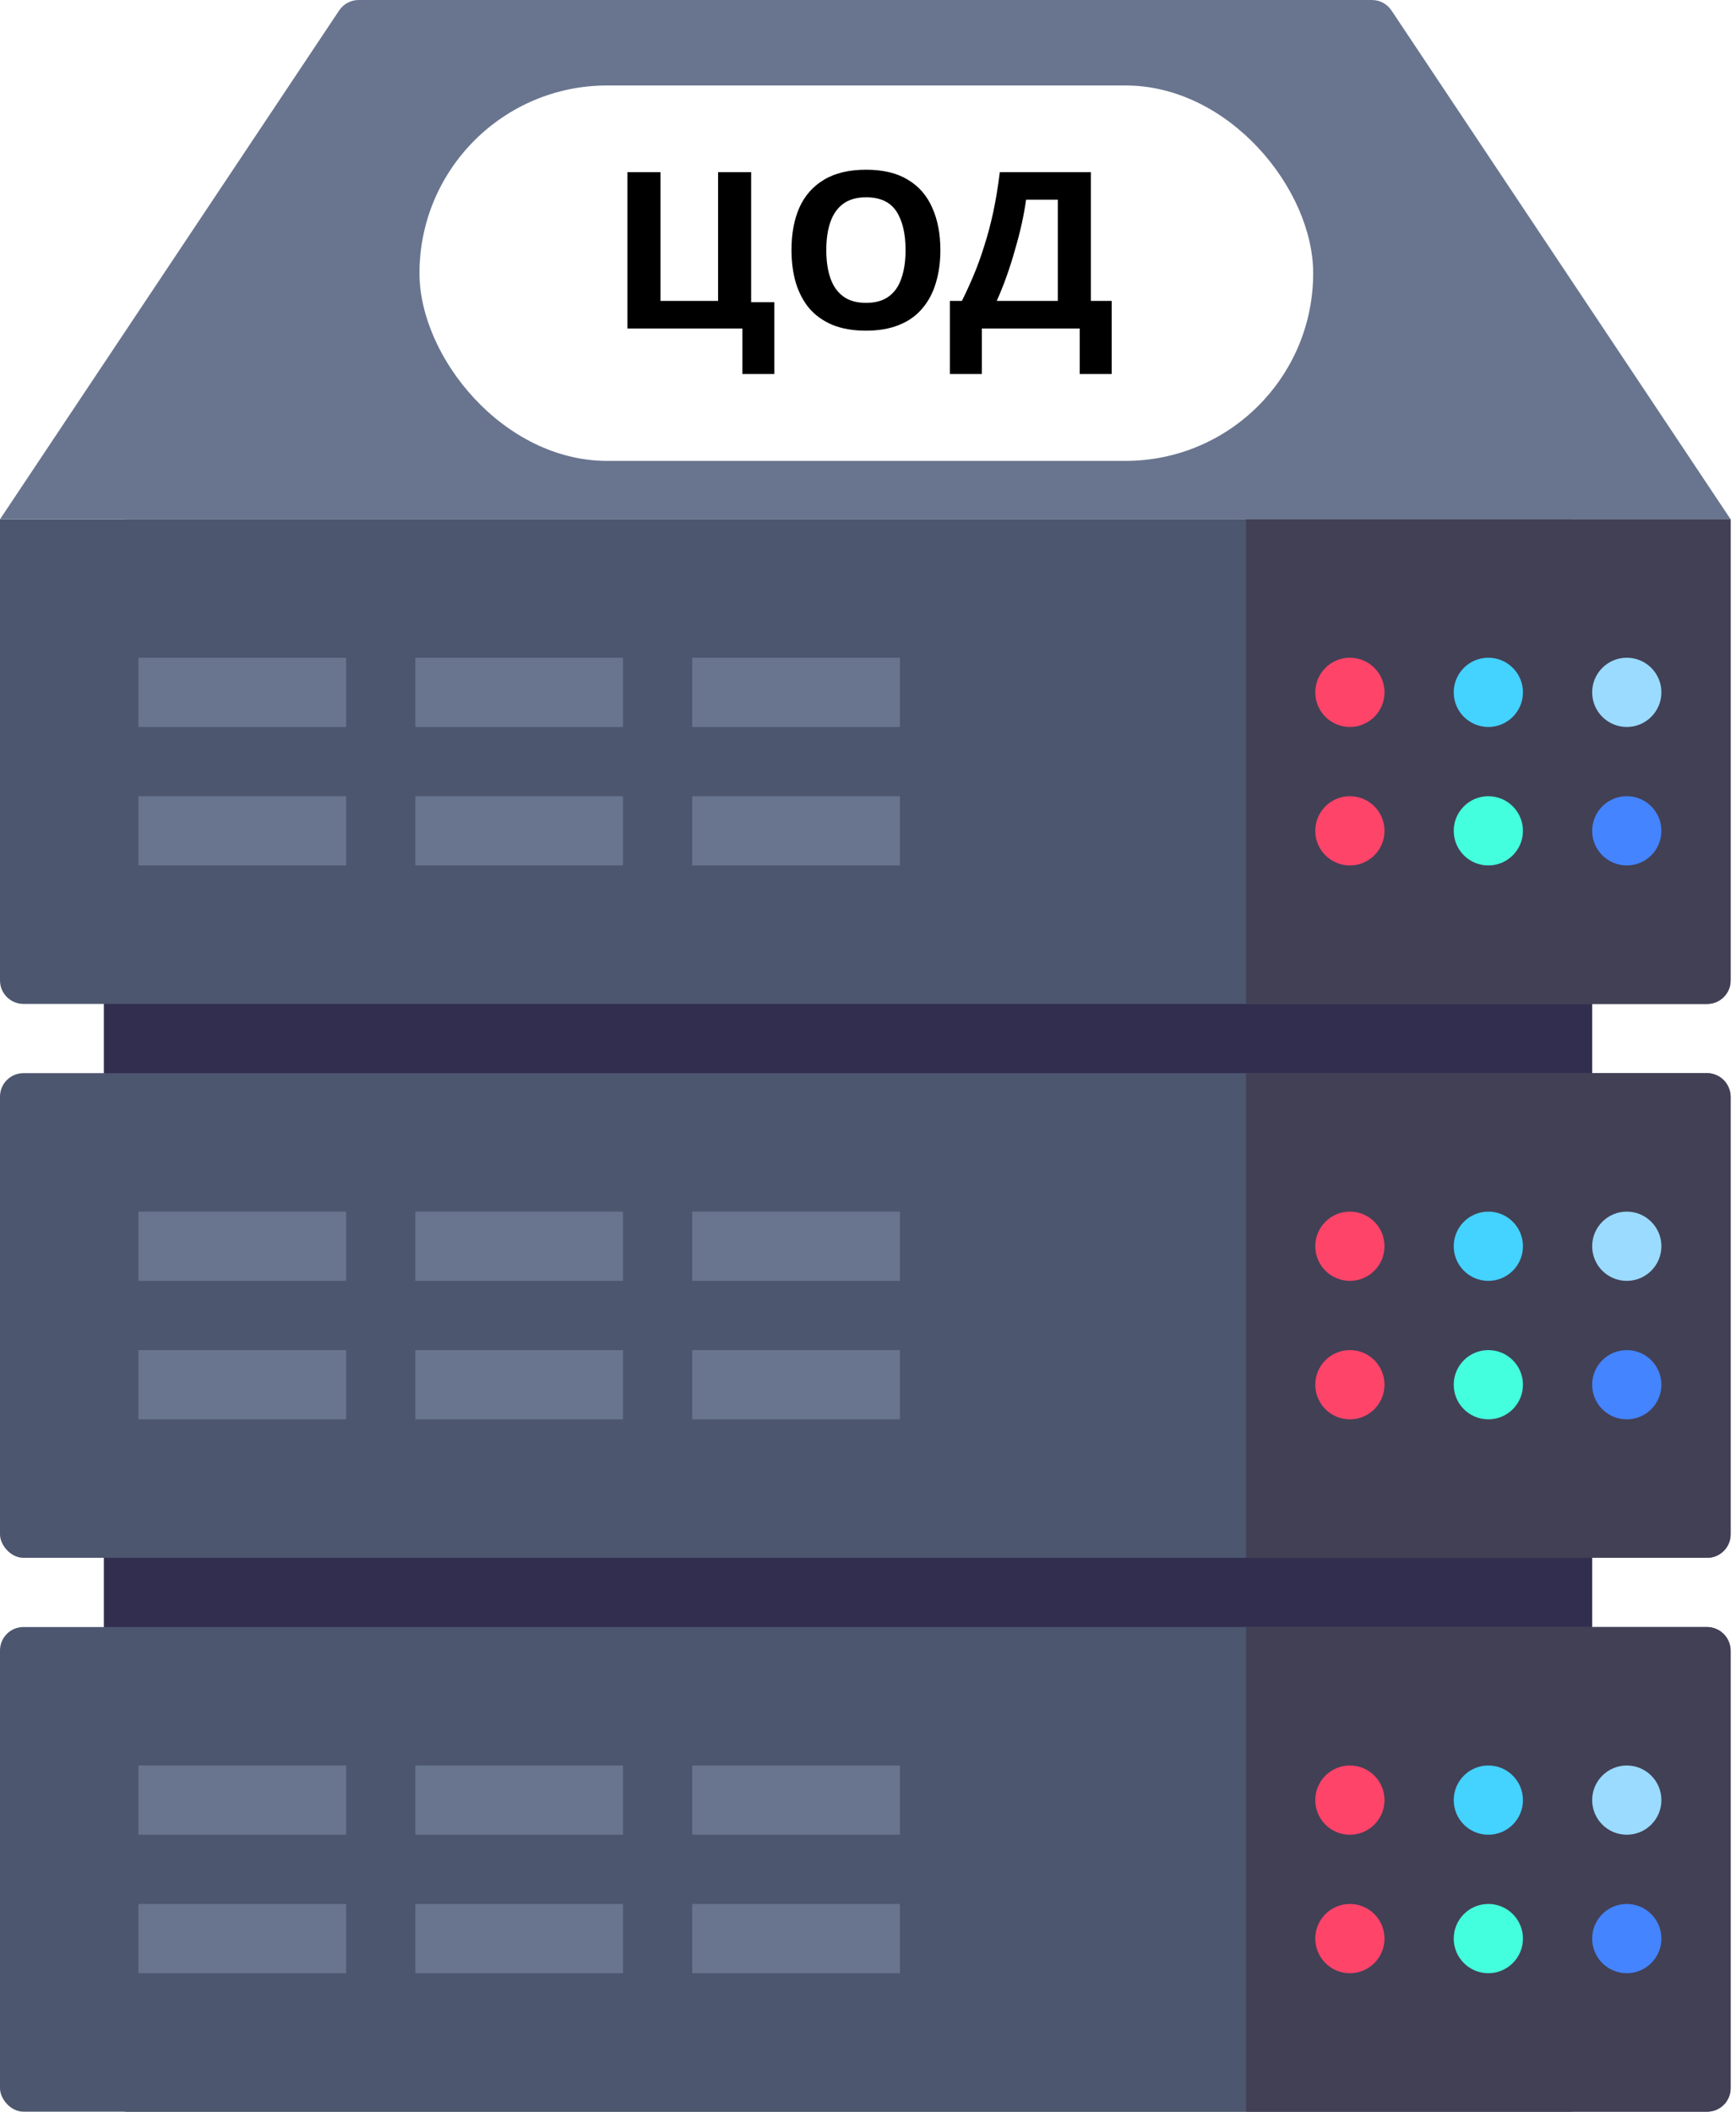 <svg width="148" height="180" viewBox="0 0 148 180" fill="none" xmlns="http://www.w3.org/2000/svg">
<rect x="8.853" y="44.263" width="126.885" height="135.738" rx="2" fill="#322E4F"/>
<path d="M0 44.263H147.541V83.574C147.541 84.679 146.646 85.574 145.541 85.574H2C0.895 85.574 0 84.679 0 83.574V44.263Z" fill="#4C566F"/>
<rect x="11.803" y="56.065" width="17.705" height="5.902" fill="#69758F"/>
<rect x="35.409" y="56.065" width="17.705" height="5.902" fill="#69758F"/>
<rect x="59.016" y="56.065" width="17.705" height="5.902" fill="#69758F"/>
<rect x="11.803" y="67.869" width="17.705" height="5.902" fill="#69758F"/>
<rect x="35.409" y="67.869" width="17.705" height="5.902" fill="#69758F"/>
<rect x="59.016" y="67.869" width="17.705" height="5.902" fill="#69758F"/>
<path d="M0 44.263H147.541L118.627 0.891C118.256 0.335 117.631 0 116.962 0H30.579C29.91 0 29.285 0.335 28.915 0.891L0 44.263Z" fill="#69758F"/>
<rect y="91.476" width="147.541" height="41.312" rx="2" fill="#4C566F"/>
<rect x="11.803" y="103.279" width="17.705" height="5.902" fill="#69758F"/>
<rect x="35.409" y="103.279" width="17.705" height="5.902" fill="#69758F"/>
<rect x="59.016" y="103.279" width="17.705" height="5.902" fill="#69758F"/>
<rect x="11.803" y="115.083" width="17.705" height="5.902" fill="#69758F"/>
<rect x="35.409" y="115.083" width="17.705" height="5.902" fill="#69758F"/>
<rect x="59.016" y="115.083" width="17.705" height="5.902" fill="#69758F"/>
<rect y="138.688" width="147.541" height="41.312" rx="2" fill="#4C566F"/>
<rect x="11.803" y="150.491" width="17.705" height="5.902" fill="#69758F"/>
<rect x="35.409" y="150.491" width="17.705" height="5.902" fill="#69758F"/>
<rect x="59.016" y="150.491" width="17.705" height="5.902" fill="#69758F"/>
<rect x="11.803" y="162.295" width="17.705" height="5.902" fill="#69758F"/>
<rect x="35.409" y="162.295" width="17.705" height="5.902" fill="#69758F"/>
<rect x="59.016" y="162.295" width="17.705" height="5.902" fill="#69758F"/>
<path d="M106.229 44.263H147.541V83.574C147.541 84.679 146.646 85.574 145.541 85.574H106.229V44.263Z" fill="#424055"/>
<circle cx="115.083" cy="59.016" r="2.951" fill="#FF446A"/>
<circle cx="126.886" cy="59.016" r="2.951" fill="#44D2FF"/>
<circle cx="138.689" cy="59.016" r="2.951" fill="#9ADBFF"/>
<circle cx="115.083" cy="70.82" r="2.951" fill="#FF446A"/>
<circle cx="126.886" cy="70.82" r="2.951" fill="#44FFDD"/>
<circle cx="138.689" cy="70.82" r="2.951" fill="#4484FF"/>
<path d="M106.229 91.476H145.541C146.646 91.476 147.541 92.371 147.541 93.476V130.787C147.541 131.892 146.646 132.787 145.541 132.787H106.229V91.476Z" fill="#424055"/>
<circle cx="115.083" cy="106.23" r="2.951" fill="#FF446A"/>
<circle cx="126.886" cy="106.23" r="2.951" fill="#44D2FF"/>
<circle cx="138.689" cy="106.23" r="2.951" fill="#9ADBFF"/>
<circle cx="115.083" cy="118.034" r="2.951" fill="#FF446A"/>
<circle cx="126.886" cy="118.034" r="2.951" fill="#44FFDD"/>
<circle cx="138.689" cy="118.034" r="2.951" fill="#4484FF"/>
<path d="M106.229 138.688H145.541C146.646 138.688 147.541 139.584 147.541 140.688V178C147.541 179.105 146.646 180 145.541 180H106.229V138.688Z" fill="#424055"/>
<circle cx="115.083" cy="153.442" r="2.951" fill="#FF446A"/>
<circle cx="126.886" cy="153.442" r="2.951" fill="#44D2FF"/>
<circle cx="138.689" cy="153.442" r="2.951" fill="#9ADBFF"/>
<circle cx="115.083" cy="165.246" r="2.951" fill="#FF446A"/>
<circle cx="126.886" cy="165.246" r="2.951" fill="#44FFDD"/>
<circle cx="138.689" cy="165.246" r="2.951" fill="#4484FF"/>
<g filter="url(#filter0_d_388_6059)">
<rect x="35.762" y="5" width="76.191" height="32" rx="16" fill="white"/>
</g>
<path d="M66.016 25.76V31.883H63.291V28H53.491V14.672H56.309V25.648H61.219V14.672H64.037V25.76H66.016ZM80.17 21.317C80.17 22.35 80.04 23.29 79.778 24.136C79.529 24.97 79.144 25.692 78.621 26.301C78.111 26.911 77.451 27.378 76.642 27.701C75.846 28.025 74.906 28.187 73.823 28.187C72.741 28.187 71.795 28.025 70.986 27.701C70.19 27.365 69.53 26.899 69.007 26.301C68.497 25.692 68.112 24.964 67.85 24.117C67.601 23.271 67.477 22.332 67.477 21.299C67.477 19.917 67.701 18.716 68.149 17.696C68.609 16.676 69.306 15.885 70.24 15.325C71.185 14.753 72.386 14.467 73.842 14.467C75.286 14.467 76.474 14.753 77.407 15.325C78.341 15.885 79.031 16.682 79.48 17.715C79.94 18.735 80.17 19.936 80.17 21.317ZM70.445 21.317C70.445 22.251 70.563 23.053 70.799 23.725C71.036 24.397 71.403 24.914 71.901 25.275C72.399 25.636 73.04 25.816 73.823 25.816C74.632 25.816 75.279 25.636 75.765 25.275C76.263 24.914 76.624 24.397 76.847 23.725C77.084 23.053 77.202 22.251 77.202 21.317C77.202 19.911 76.941 18.81 76.418 18.013C75.895 17.217 75.037 16.819 73.842 16.819C73.046 16.819 72.399 16.999 71.901 17.36C71.403 17.721 71.036 18.237 70.799 18.909C70.563 19.581 70.445 20.384 70.445 21.317ZM93.001 14.672V25.648H94.774V31.883H92.049V28H83.705V31.883H80.98V25.648H82.006C82.355 24.951 82.691 24.217 83.014 23.445C83.338 22.674 83.637 21.846 83.91 20.963C84.197 20.079 84.452 19.121 84.676 18.088C84.9 17.043 85.086 15.904 85.236 14.672H93.001ZM87.476 17.024C87.389 17.671 87.264 18.362 87.102 19.096C86.941 19.818 86.748 20.558 86.524 21.317C86.312 22.076 86.076 22.823 85.814 23.557C85.553 24.292 85.273 24.988 84.974 25.648H90.182V17.024H87.476Z" fill="black"/>
<defs>
<filter id="filter0_d_388_6059" x="34.238" y="5" width="79.238" height="35.809" filterUnits="userSpaceOnUse" color-interpolation-filters="sRGB">
<feFlood flood-opacity="0" result="BackgroundImageFix"/>
<feColorMatrix in="SourceAlpha" type="matrix" values="0 0 0 0 0 0 0 0 0 0 0 0 0 0 0 0 0 0 127 0" result="hardAlpha"/>
<feOffset dy="2.286"/>
<feGaussianBlur stdDeviation="0.762"/>
<feComposite in2="hardAlpha" operator="out"/>
<feColorMatrix type="matrix" values="0 0 0 0 0 0 0 0 0 0 0 0 0 0 0 0 0 0 0.25 0"/>
<feBlend mode="normal" in2="BackgroundImageFix" result="effect1_dropShadow_388_6059"/>
<feBlend mode="normal" in="SourceGraphic" in2="effect1_dropShadow_388_6059" result="shape"/>
</filter>
</defs>
</svg>
